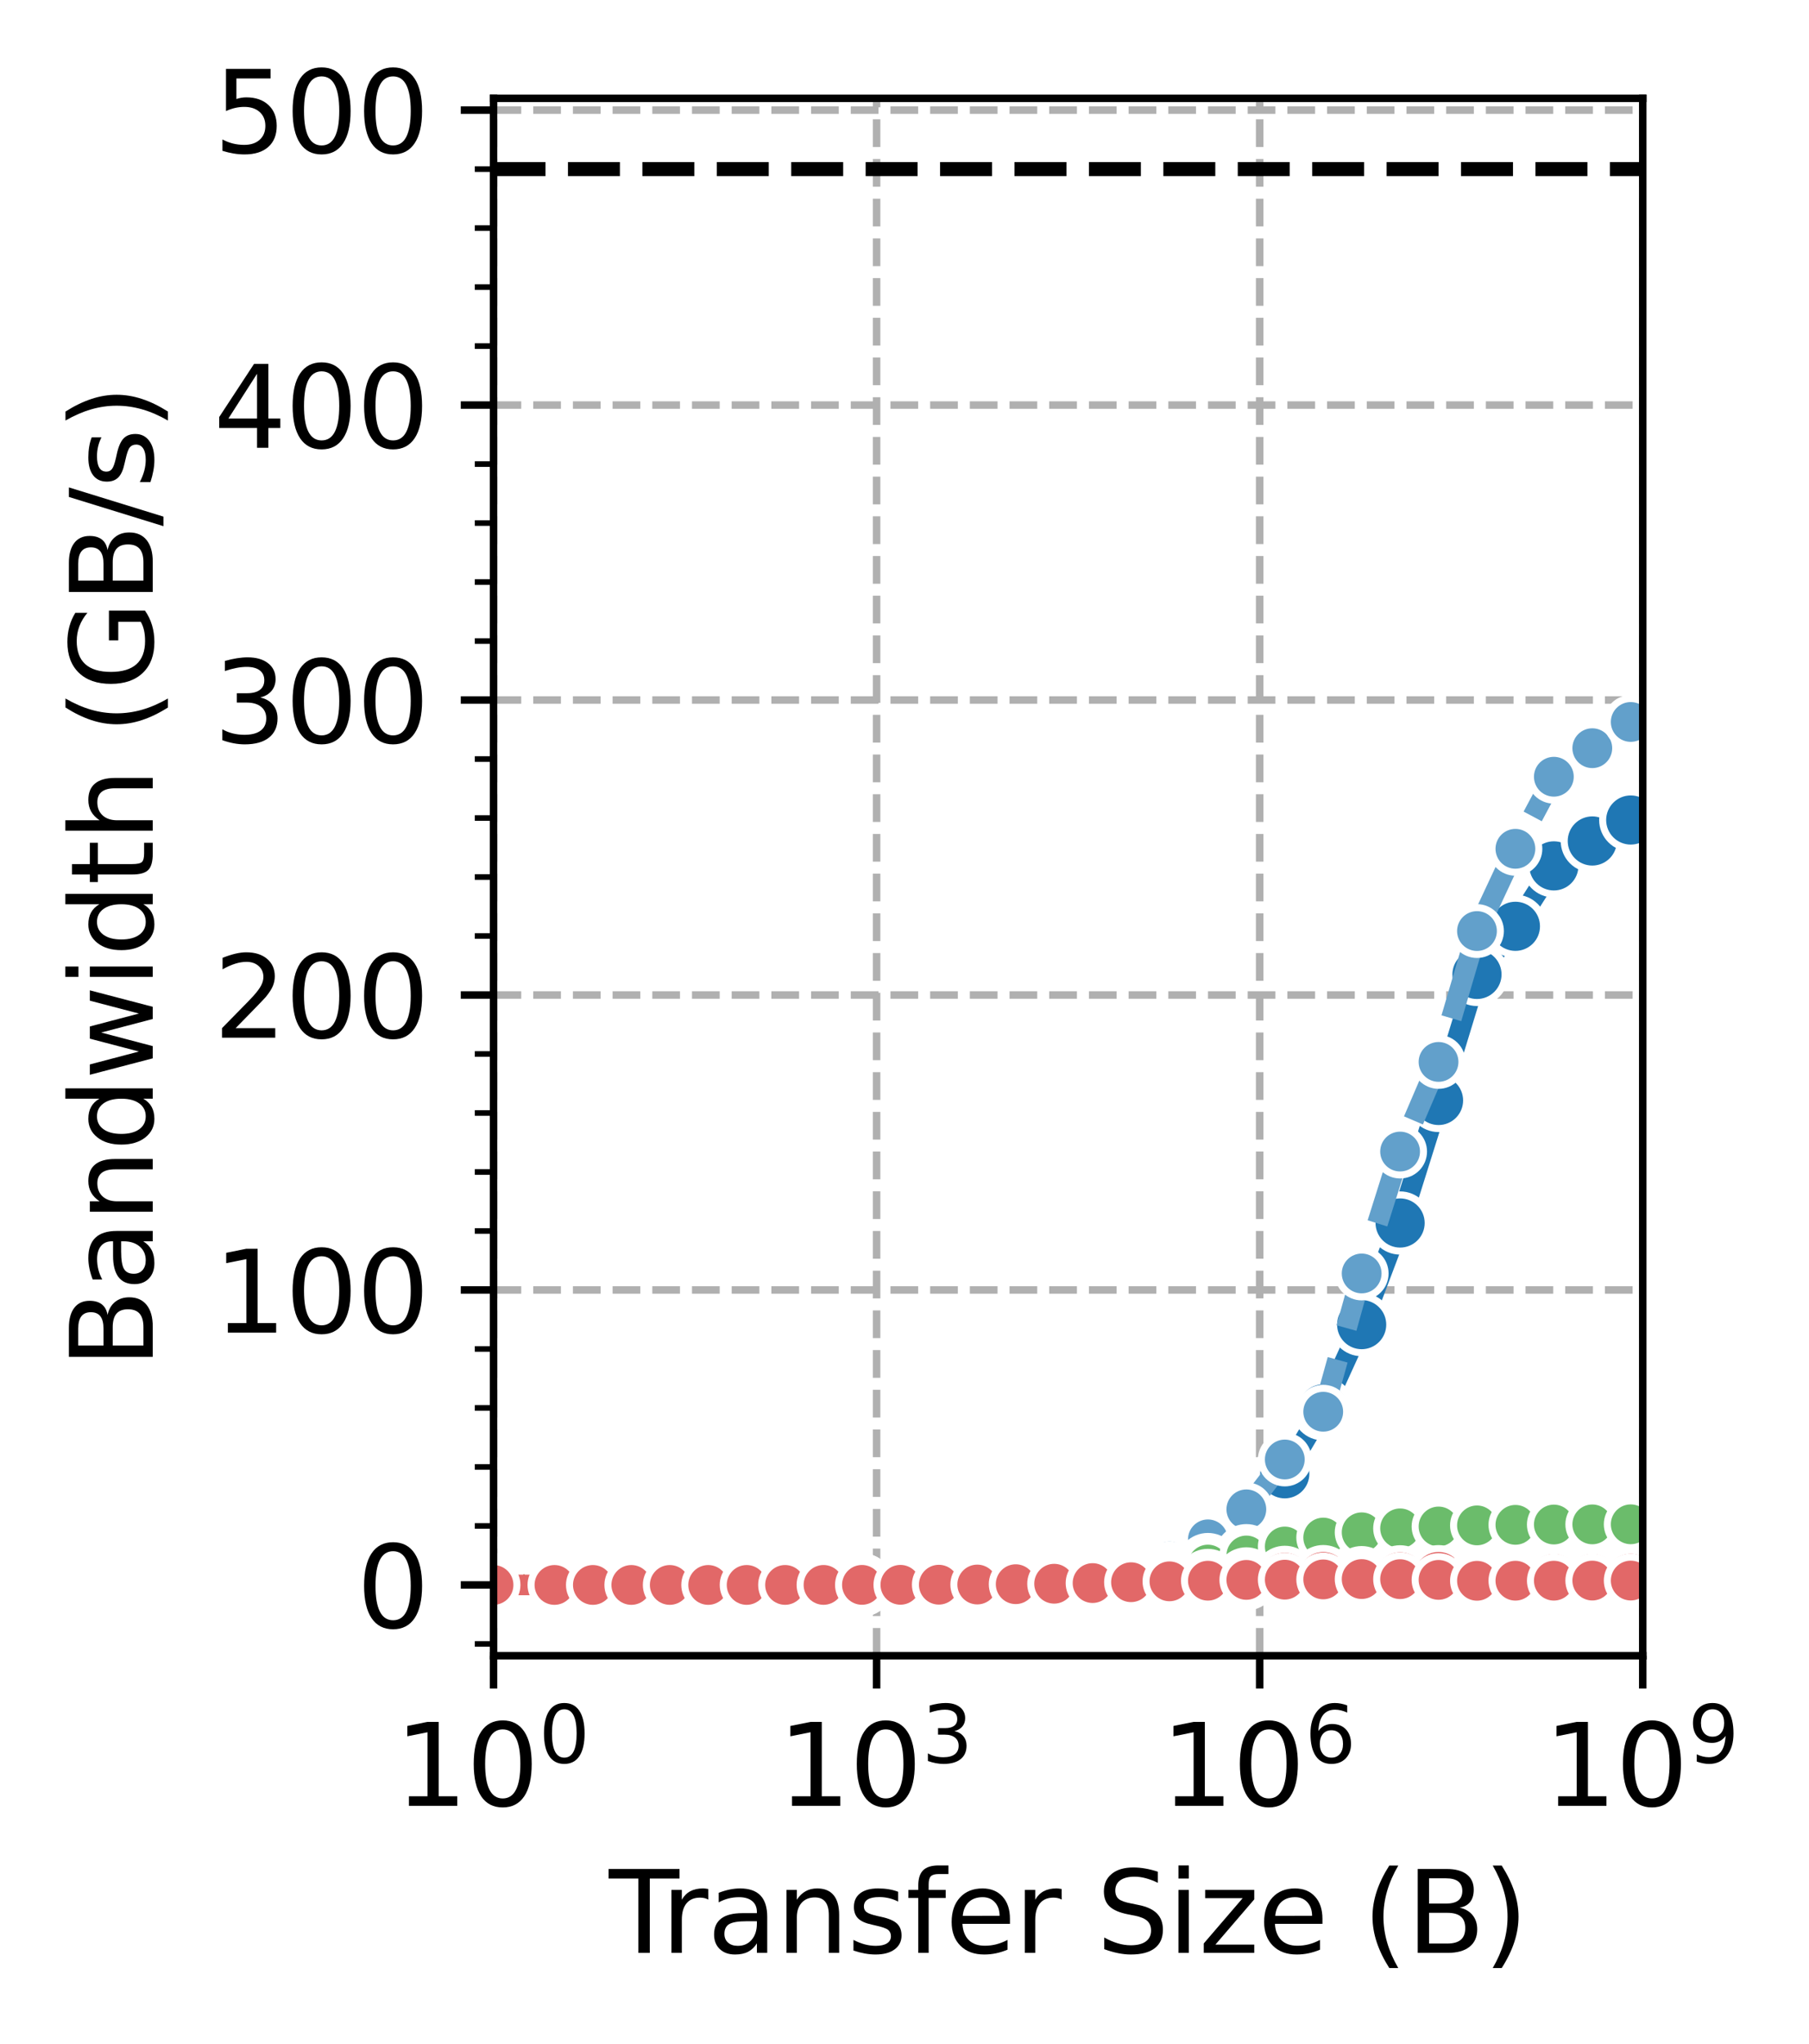 <?xml version="1.0" encoding="utf-8" standalone="no"?>
<!DOCTYPE svg PUBLIC "-//W3C//DTD SVG 1.1//EN"
  "http://www.w3.org/Graphics/SVG/1.1/DTD/svg11.dtd">
<svg xmlns:xlink="http://www.w3.org/1999/xlink" width="193.239pt" height="218.247pt" viewBox="0 0 193.239 218.247" xmlns="http://www.w3.org/2000/svg" version="1.1">
 <defs>
  <style type="text/css">*{stroke-linejoin: round; stroke-linecap: butt}</style>
 </defs>
 <g id="figure_1">
  <g id="patch_1">
   <path d="M -0 218.247 
L 193.239 218.247 
L 193.239 0 
L -0 0 
z
" style="fill: #ffffff"/>
  </g>
  <g id="axes_1">
   <g id="patch_2">
    <path d="M 52.719 176.819 
L 175.479 176.819 
L 175.479 10.499 
L 52.719 10.499 
z
" style="fill: #ffffff"/>
   </g>
   <g id="PolyCollection_1"/>
   <g id="PolyCollection_2"/>
   <g id="PolyCollection_3"/>
   <g id="PolyCollection_4"/>
   <g id="PolyCollection_5"/>
   <g id="PolyCollection_6"/>
   <g id="PolyCollection_7"/>
   <g id="PolyCollection_8"/>
   <g id="matplotlib.axis_1">
    <g id="xtick_1">
     <g id="line2d_1">
      <path d="M 52.719 176.819 
L 52.719 10.499 
" clip-path="url(#p68f6c212cc)" style="fill: none; stroke-dasharray: 2.96,1.28; stroke-dashoffset: 0; stroke: #b0b0b0; stroke-width: 0.8"/>
     </g>
     <g id="line2d_2">
      <defs>
       <path id="m8edc1142c2" d="M 0 0 
L 0 3.5 
" style="stroke: #000000; stroke-width: 0.8"/>
      </defs>
      <g>
       <use xlink:href="#m8edc1142c2" x="52.719" y="176.819" style="stroke: #000000; stroke-width: 0.8"/>
      </g>
     </g>
     <g id="text_1">
      <!-- $\mathdefault{10^{0}}$ -->
      <g transform="translate(42.159 192.937) scale(0.12 -0.12)">
       <defs>
        <path id="DejaVuSans-31" d="M 794 531 
L 1825 531 
L 1825 4091 
L 703 3866 
L 703 4441 
L 1819 4666 
L 2450 4666 
L 2450 531 
L 3481 531 
L 3481 0 
L 794 0 
L 794 531 
z
" transform="scale(0.016)"/>
        <path id="DejaVuSans-30" d="M 2034 4250 
Q 1547 4250 1301 3770 
Q 1056 3291 1056 2328 
Q 1056 1369 1301 889 
Q 1547 409 2034 409 
Q 2525 409 2770 889 
Q 3016 1369 3016 2328 
Q 3016 3291 2770 3770 
Q 2525 4250 2034 4250 
z
M 2034 4750 
Q 2819 4750 3233 4129 
Q 3647 3509 3647 2328 
Q 3647 1150 3233 529 
Q 2819 -91 2034 -91 
Q 1250 -91 836 529 
Q 422 1150 422 2328 
Q 422 3509 836 4129 
Q 1250 4750 2034 4750 
z
" transform="scale(0.016)"/>
       </defs>
       <use xlink:href="#DejaVuSans-31" transform="translate(0 0.766)"/>
       <use xlink:href="#DejaVuSans-30" transform="translate(63.623 0.766)"/>
       <use xlink:href="#DejaVuSans-30" transform="translate(128.203 39.047) scale(0.7)"/>
      </g>
     </g>
    </g>
    <g id="xtick_2">
     <g id="line2d_3">
      <path d="M 93.639 176.819 
L 93.639 10.499 
" clip-path="url(#p68f6c212cc)" style="fill: none; stroke-dasharray: 2.96,1.28; stroke-dashoffset: 0; stroke: #b0b0b0; stroke-width: 0.8"/>
     </g>
     <g id="line2d_4">
      <g>
       <use xlink:href="#m8edc1142c2" x="93.639" y="176.819" style="stroke: #000000; stroke-width: 0.8"/>
      </g>
     </g>
     <g id="text_2">
      <!-- $\mathdefault{10^{3}}$ -->
      <g transform="translate(83.079 192.937) scale(0.12 -0.12)">
       <defs>
        <path id="DejaVuSans-33" d="M 2597 2516 
Q 3050 2419 3304 2112 
Q 3559 1806 3559 1356 
Q 3559 666 3084 287 
Q 2609 -91 1734 -91 
Q 1441 -91 1130 -33 
Q 819 25 488 141 
L 488 750 
Q 750 597 1062 519 
Q 1375 441 1716 441 
Q 2309 441 2620 675 
Q 2931 909 2931 1356 
Q 2931 1769 2642 2001 
Q 2353 2234 1838 2234 
L 1294 2234 
L 1294 2753 
L 1863 2753 
Q 2328 2753 2575 2939 
Q 2822 3125 2822 3475 
Q 2822 3834 2567 4026 
Q 2313 4219 1838 4219 
Q 1578 4219 1281 4162 
Q 984 4106 628 3988 
L 628 4550 
Q 988 4650 1302 4700 
Q 1616 4750 1894 4750 
Q 2613 4750 3031 4423 
Q 3450 4097 3450 3541 
Q 3450 3153 3228 2886 
Q 3006 2619 2597 2516 
z
" transform="scale(0.016)"/>
       </defs>
       <use xlink:href="#DejaVuSans-31" transform="translate(0 0.766)"/>
       <use xlink:href="#DejaVuSans-30" transform="translate(63.623 0.766)"/>
       <use xlink:href="#DejaVuSans-33" transform="translate(128.203 39.047) scale(0.7)"/>
      </g>
     </g>
    </g>
    <g id="xtick_3">
     <g id="line2d_5">
      <path d="M 134.559 176.819 
L 134.559 10.499 
" clip-path="url(#p68f6c212cc)" style="fill: none; stroke-dasharray: 2.96,1.28; stroke-dashoffset: 0; stroke: #b0b0b0; stroke-width: 0.8"/>
     </g>
     <g id="line2d_6">
      <g>
       <use xlink:href="#m8edc1142c2" x="134.559" y="176.819" style="stroke: #000000; stroke-width: 0.8"/>
      </g>
     </g>
     <g id="text_3">
      <!-- $\mathdefault{10^{6}}$ -->
      <g transform="translate(123.999 192.937) scale(0.12 -0.12)">
       <defs>
        <path id="DejaVuSans-36" d="M 2113 2584 
Q 1688 2584 1439 2293 
Q 1191 2003 1191 1497 
Q 1191 994 1439 701 
Q 1688 409 2113 409 
Q 2538 409 2786 701 
Q 3034 994 3034 1497 
Q 3034 2003 2786 2293 
Q 2538 2584 2113 2584 
z
M 3366 4563 
L 3366 3988 
Q 3128 4100 2886 4159 
Q 2644 4219 2406 4219 
Q 1781 4219 1451 3797 
Q 1122 3375 1075 2522 
Q 1259 2794 1537 2939 
Q 1816 3084 2150 3084 
Q 2853 3084 3261 2657 
Q 3669 2231 3669 1497 
Q 3669 778 3244 343 
Q 2819 -91 2113 -91 
Q 1303 -91 875 529 
Q 447 1150 447 2328 
Q 447 3434 972 4092 
Q 1497 4750 2381 4750 
Q 2619 4750 2861 4703 
Q 3103 4656 3366 4563 
z
" transform="scale(0.016)"/>
       </defs>
       <use xlink:href="#DejaVuSans-31" transform="translate(0 0.766)"/>
       <use xlink:href="#DejaVuSans-30" transform="translate(63.623 0.766)"/>
       <use xlink:href="#DejaVuSans-36" transform="translate(128.203 39.047) scale(0.7)"/>
      </g>
     </g>
    </g>
    <g id="xtick_4">
     <g id="line2d_7">
      <path d="M 175.479 176.819 
L 175.479 10.499 
" clip-path="url(#p68f6c212cc)" style="fill: none; stroke-dasharray: 2.96,1.28; stroke-dashoffset: 0; stroke: #b0b0b0; stroke-width: 0.8"/>
     </g>
     <g id="line2d_8">
      <g>
       <use xlink:href="#m8edc1142c2" x="175.479" y="176.819" style="stroke: #000000; stroke-width: 0.8"/>
      </g>
     </g>
     <g id="text_4">
      <!-- $\mathdefault{10^{9}}$ -->
      <g transform="translate(164.919 192.937) scale(0.12 -0.12)">
       <defs>
        <path id="DejaVuSans-39" d="M 703 97 
L 703 672 
Q 941 559 1184 500 
Q 1428 441 1663 441 
Q 2288 441 2617 861 
Q 2947 1281 2994 2138 
Q 2813 1869 2534 1725 
Q 2256 1581 1919 1581 
Q 1219 1581 811 2004 
Q 403 2428 403 3163 
Q 403 3881 828 4315 
Q 1253 4750 1959 4750 
Q 2769 4750 3195 4129 
Q 3622 3509 3622 2328 
Q 3622 1225 3098 567 
Q 2575 -91 1691 -91 
Q 1453 -91 1209 -44 
Q 966 3 703 97 
z
M 1959 2075 
Q 2384 2075 2632 2365 
Q 2881 2656 2881 3163 
Q 2881 3666 2632 3958 
Q 2384 4250 1959 4250 
Q 1534 4250 1286 3958 
Q 1038 3666 1038 3163 
Q 1038 2656 1286 2365 
Q 1534 2075 1959 2075 
z
" transform="scale(0.016)"/>
       </defs>
       <use xlink:href="#DejaVuSans-31" transform="translate(0 0.766)"/>
       <use xlink:href="#DejaVuSans-30" transform="translate(63.623 0.766)"/>
       <use xlink:href="#DejaVuSans-39" transform="translate(128.203 39.047) scale(0.7)"/>
      </g>
     </g>
    </g>
    <g id="text_5">
     <!-- Transfer Size (B) -->
     <g transform="translate(65.048 208.551) scale(0.12 -0.12)">
      <defs>
       <path id="DejaVuSans-54" d="M -19 4666 
L 3928 4666 
L 3928 4134 
L 2272 4134 
L 2272 0 
L 1638 0 
L 1638 4134 
L -19 4134 
L -19 4666 
z
" transform="scale(0.016)"/>
       <path id="DejaVuSans-72" d="M 2631 2963 
Q 2534 3019 2420 3045 
Q 2306 3072 2169 3072 
Q 1681 3072 1420 2755 
Q 1159 2438 1159 1844 
L 1159 0 
L 581 0 
L 581 3500 
L 1159 3500 
L 1159 2956 
Q 1341 3275 1631 3429 
Q 1922 3584 2338 3584 
Q 2397 3584 2469 3576 
Q 2541 3569 2628 3553 
L 2631 2963 
z
" transform="scale(0.016)"/>
       <path id="DejaVuSans-61" d="M 2194 1759 
Q 1497 1759 1228 1600 
Q 959 1441 959 1056 
Q 959 750 1161 570 
Q 1363 391 1709 391 
Q 2188 391 2477 730 
Q 2766 1069 2766 1631 
L 2766 1759 
L 2194 1759 
z
M 3341 1997 
L 3341 0 
L 2766 0 
L 2766 531 
Q 2569 213 2275 61 
Q 1981 -91 1556 -91 
Q 1019 -91 701 211 
Q 384 513 384 1019 
Q 384 1609 779 1909 
Q 1175 2209 1959 2209 
L 2766 2209 
L 2766 2266 
Q 2766 2663 2505 2880 
Q 2244 3097 1772 3097 
Q 1472 3097 1187 3025 
Q 903 2953 641 2809 
L 641 3341 
Q 956 3463 1253 3523 
Q 1550 3584 1831 3584 
Q 2591 3584 2966 3190 
Q 3341 2797 3341 1997 
z
" transform="scale(0.016)"/>
       <path id="DejaVuSans-6e" d="M 3513 2113 
L 3513 0 
L 2938 0 
L 2938 2094 
Q 2938 2591 2744 2837 
Q 2550 3084 2163 3084 
Q 1697 3084 1428 2787 
Q 1159 2491 1159 1978 
L 1159 0 
L 581 0 
L 581 3500 
L 1159 3500 
L 1159 2956 
Q 1366 3272 1645 3428 
Q 1925 3584 2291 3584 
Q 2894 3584 3203 3211 
Q 3513 2838 3513 2113 
z
" transform="scale(0.016)"/>
       <path id="DejaVuSans-73" d="M 2834 3397 
L 2834 2853 
Q 2591 2978 2328 3040 
Q 2066 3103 1784 3103 
Q 1356 3103 1142 2972 
Q 928 2841 928 2578 
Q 928 2378 1081 2264 
Q 1234 2150 1697 2047 
L 1894 2003 
Q 2506 1872 2764 1633 
Q 3022 1394 3022 966 
Q 3022 478 2636 193 
Q 2250 -91 1575 -91 
Q 1294 -91 989 -36 
Q 684 19 347 128 
L 347 722 
Q 666 556 975 473 
Q 1284 391 1588 391 
Q 1994 391 2212 530 
Q 2431 669 2431 922 
Q 2431 1156 2273 1281 
Q 2116 1406 1581 1522 
L 1381 1569 
Q 847 1681 609 1914 
Q 372 2147 372 2553 
Q 372 3047 722 3315 
Q 1072 3584 1716 3584 
Q 2034 3584 2315 3537 
Q 2597 3491 2834 3397 
z
" transform="scale(0.016)"/>
       <path id="DejaVuSans-66" d="M 2375 4863 
L 2375 4384 
L 1825 4384 
Q 1516 4384 1395 4259 
Q 1275 4134 1275 3809 
L 1275 3500 
L 2222 3500 
L 2222 3053 
L 1275 3053 
L 1275 0 
L 697 0 
L 697 3053 
L 147 3053 
L 147 3500 
L 697 3500 
L 697 3744 
Q 697 4328 969 4595 
Q 1241 4863 1831 4863 
L 2375 4863 
z
" transform="scale(0.016)"/>
       <path id="DejaVuSans-65" d="M 3597 1894 
L 3597 1613 
L 953 1613 
Q 991 1019 1311 708 
Q 1631 397 2203 397 
Q 2534 397 2845 478 
Q 3156 559 3463 722 
L 3463 178 
Q 3153 47 2828 -22 
Q 2503 -91 2169 -91 
Q 1331 -91 842 396 
Q 353 884 353 1716 
Q 353 2575 817 3079 
Q 1281 3584 2069 3584 
Q 2775 3584 3186 3129 
Q 3597 2675 3597 1894 
z
M 3022 2063 
Q 3016 2534 2758 2815 
Q 2500 3097 2075 3097 
Q 1594 3097 1305 2825 
Q 1016 2553 972 2059 
L 3022 2063 
z
" transform="scale(0.016)"/>
       <path id="DejaVuSans-20" transform="scale(0.016)"/>
       <path id="DejaVuSans-53" d="M 3425 4513 
L 3425 3897 
Q 3066 4069 2747 4153 
Q 2428 4238 2131 4238 
Q 1616 4238 1336 4038 
Q 1056 3838 1056 3469 
Q 1056 3159 1242 3001 
Q 1428 2844 1947 2747 
L 2328 2669 
Q 3034 2534 3370 2195 
Q 3706 1856 3706 1288 
Q 3706 609 3251 259 
Q 2797 -91 1919 -91 
Q 1588 -91 1214 -16 
Q 841 59 441 206 
L 441 856 
Q 825 641 1194 531 
Q 1563 422 1919 422 
Q 2459 422 2753 634 
Q 3047 847 3047 1241 
Q 3047 1584 2836 1778 
Q 2625 1972 2144 2069 
L 1759 2144 
Q 1053 2284 737 2584 
Q 422 2884 422 3419 
Q 422 4038 858 4394 
Q 1294 4750 2059 4750 
Q 2388 4750 2728 4690 
Q 3069 4631 3425 4513 
z
" transform="scale(0.016)"/>
       <path id="DejaVuSans-69" d="M 603 3500 
L 1178 3500 
L 1178 0 
L 603 0 
L 603 3500 
z
M 603 4863 
L 1178 4863 
L 1178 4134 
L 603 4134 
L 603 4863 
z
" transform="scale(0.016)"/>
       <path id="DejaVuSans-7a" d="M 353 3500 
L 3084 3500 
L 3084 2975 
L 922 459 
L 3084 459 
L 3084 0 
L 275 0 
L 275 525 
L 2438 3041 
L 353 3041 
L 353 3500 
z
" transform="scale(0.016)"/>
       <path id="DejaVuSans-28" d="M 1984 4856 
Q 1566 4138 1362 3434 
Q 1159 2731 1159 2009 
Q 1159 1288 1364 580 
Q 1569 -128 1984 -844 
L 1484 -844 
Q 1016 -109 783 600 
Q 550 1309 550 2009 
Q 550 2706 781 3412 
Q 1013 4119 1484 4856 
L 1984 4856 
z
" transform="scale(0.016)"/>
       <path id="DejaVuSans-42" d="M 1259 2228 
L 1259 519 
L 2272 519 
Q 2781 519 3026 730 
Q 3272 941 3272 1375 
Q 3272 1813 3026 2020 
Q 2781 2228 2272 2228 
L 1259 2228 
z
M 1259 4147 
L 1259 2741 
L 2194 2741 
Q 2656 2741 2882 2914 
Q 3109 3088 3109 3444 
Q 3109 3797 2882 3972 
Q 2656 4147 2194 4147 
L 1259 4147 
z
M 628 4666 
L 2241 4666 
Q 2963 4666 3353 4366 
Q 3744 4066 3744 3513 
Q 3744 3084 3544 2831 
Q 3344 2578 2956 2516 
Q 3422 2416 3680 2098 
Q 3938 1781 3938 1306 
Q 3938 681 3513 340 
Q 3088 0 2303 0 
L 628 0 
L 628 4666 
z
" transform="scale(0.016)"/>
       <path id="DejaVuSans-29" d="M 513 4856 
L 1013 4856 
Q 1481 4119 1714 3412 
Q 1947 2706 1947 2009 
Q 1947 1309 1714 600 
Q 1481 -109 1013 -844 
L 513 -844 
Q 928 -128 1133 580 
Q 1338 1288 1338 2009 
Q 1338 2731 1133 3434 
Q 928 4138 513 4856 
z
" transform="scale(0.016)"/>
      </defs>
      <use xlink:href="#DejaVuSans-54"/>
      <use xlink:href="#DejaVuSans-72" x="46.334"/>
      <use xlink:href="#DejaVuSans-61" x="87.447"/>
      <use xlink:href="#DejaVuSans-6e" x="148.727"/>
      <use xlink:href="#DejaVuSans-73" x="212.105"/>
      <use xlink:href="#DejaVuSans-66" x="264.205"/>
      <use xlink:href="#DejaVuSans-65" x="299.41"/>
      <use xlink:href="#DejaVuSans-72" x="360.934"/>
      <use xlink:href="#DejaVuSans-20" x="402.047"/>
      <use xlink:href="#DejaVuSans-53" x="433.834"/>
      <use xlink:href="#DejaVuSans-69" x="497.311"/>
      <use xlink:href="#DejaVuSans-7a" x="525.094"/>
      <use xlink:href="#DejaVuSans-65" x="577.584"/>
      <use xlink:href="#DejaVuSans-20" x="639.107"/>
      <use xlink:href="#DejaVuSans-28" x="670.895"/>
      <use xlink:href="#DejaVuSans-42" x="709.908"/>
      <use xlink:href="#DejaVuSans-29" x="778.512"/>
     </g>
    </g>
   </g>
   <g id="matplotlib.axis_2">
    <g id="ytick_1">
     <g id="line2d_9">
      <path d="M 52.719 169.259 
L 175.479 169.259 
" clip-path="url(#p68f6c212cc)" style="fill: none; stroke-dasharray: 2.96,1.28; stroke-dashoffset: 0; stroke: #b0b0b0; stroke-width: 0.8"/>
     </g>
     <g id="line2d_10">
      <defs>
       <path id="m3cabcf1d93" d="M 0 0 
L -3.5 0 
" style="stroke: #000000; stroke-width: 0.8"/>
      </defs>
      <g>
       <use xlink:href="#m3cabcf1d93" x="52.719" y="169.259" style="stroke: #000000; stroke-width: 0.8"/>
      </g>
     </g>
     <g id="text_6">
      <!-- 0 -->
      <g transform="translate(38.084 173.818) scale(0.12 -0.12)">
       <use xlink:href="#DejaVuSans-30"/>
      </g>
     </g>
    </g>
    <g id="ytick_2">
     <g id="line2d_11">
      <path d="M 52.719 137.759 
L 175.479 137.759 
" clip-path="url(#p68f6c212cc)" style="fill: none; stroke-dasharray: 2.96,1.28; stroke-dashoffset: 0; stroke: #b0b0b0; stroke-width: 0.8"/>
     </g>
     <g id="line2d_12">
      <g>
       <use xlink:href="#m3cabcf1d93" x="52.719" y="137.759" style="stroke: #000000; stroke-width: 0.8"/>
      </g>
     </g>
     <g id="text_7">
      <!-- 100 -->
      <g transform="translate(22.814 142.318) scale(0.12 -0.12)">
       <use xlink:href="#DejaVuSans-31"/>
       <use xlink:href="#DejaVuSans-30" x="63.623"/>
       <use xlink:href="#DejaVuSans-30" x="127.246"/>
      </g>
     </g>
    </g>
    <g id="ytick_3">
     <g id="line2d_13">
      <path d="M 52.719 106.259 
L 175.479 106.259 
" clip-path="url(#p68f6c212cc)" style="fill: none; stroke-dasharray: 2.96,1.28; stroke-dashoffset: 0; stroke: #b0b0b0; stroke-width: 0.8"/>
     </g>
     <g id="line2d_14">
      <g>
       <use xlink:href="#m3cabcf1d93" x="52.719" y="106.259" style="stroke: #000000; stroke-width: 0.8"/>
      </g>
     </g>
     <g id="text_8">
      <!-- 200 -->
      <g transform="translate(22.814 110.818) scale(0.12 -0.12)">
       <defs>
        <path id="DejaVuSans-32" d="M 1228 531 
L 3431 531 
L 3431 0 
L 469 0 
L 469 531 
Q 828 903 1448 1529 
Q 2069 2156 2228 2338 
Q 2531 2678 2651 2914 
Q 2772 3150 2772 3378 
Q 2772 3750 2511 3984 
Q 2250 4219 1831 4219 
Q 1534 4219 1204 4116 
Q 875 4013 500 3803 
L 500 4441 
Q 881 4594 1212 4672 
Q 1544 4750 1819 4750 
Q 2544 4750 2975 4387 
Q 3406 4025 3406 3419 
Q 3406 3131 3298 2873 
Q 3191 2616 2906 2266 
Q 2828 2175 2409 1742 
Q 1991 1309 1228 531 
z
" transform="scale(0.016)"/>
       </defs>
       <use xlink:href="#DejaVuSans-32"/>
       <use xlink:href="#DejaVuSans-30" x="63.623"/>
       <use xlink:href="#DejaVuSans-30" x="127.246"/>
      </g>
     </g>
    </g>
    <g id="ytick_4">
     <g id="line2d_15">
      <path d="M 52.719 74.759 
L 175.479 74.759 
" clip-path="url(#p68f6c212cc)" style="fill: none; stroke-dasharray: 2.96,1.28; stroke-dashoffset: 0; stroke: #b0b0b0; stroke-width: 0.8"/>
     </g>
     <g id="line2d_16">
      <g>
       <use xlink:href="#m3cabcf1d93" x="52.719" y="74.759" style="stroke: #000000; stroke-width: 0.8"/>
      </g>
     </g>
     <g id="text_9">
      <!-- 300 -->
      <g transform="translate(22.814 79.318) scale(0.12 -0.12)">
       <use xlink:href="#DejaVuSans-33"/>
       <use xlink:href="#DejaVuSans-30" x="63.623"/>
       <use xlink:href="#DejaVuSans-30" x="127.246"/>
      </g>
     </g>
    </g>
    <g id="ytick_5">
     <g id="line2d_17">
      <path d="M 52.719 43.259 
L 175.479 43.259 
" clip-path="url(#p68f6c212cc)" style="fill: none; stroke-dasharray: 2.96,1.28; stroke-dashoffset: 0; stroke: #b0b0b0; stroke-width: 0.8"/>
     </g>
     <g id="line2d_18">
      <g>
       <use xlink:href="#m3cabcf1d93" x="52.719" y="43.259" style="stroke: #000000; stroke-width: 0.8"/>
      </g>
     </g>
     <g id="text_10">
      <!-- 400 -->
      <g transform="translate(22.814 47.818) scale(0.12 -0.12)">
       <defs>
        <path id="DejaVuSans-34" d="M 2419 4116 
L 825 1625 
L 2419 1625 
L 2419 4116 
z
M 2253 4666 
L 3047 4666 
L 3047 1625 
L 3713 1625 
L 3713 1100 
L 3047 1100 
L 3047 0 
L 2419 0 
L 2419 1100 
L 313 1100 
L 313 1709 
L 2253 4666 
z
" transform="scale(0.016)"/>
       </defs>
       <use xlink:href="#DejaVuSans-34"/>
       <use xlink:href="#DejaVuSans-30" x="63.623"/>
       <use xlink:href="#DejaVuSans-30" x="127.246"/>
      </g>
     </g>
    </g>
    <g id="ytick_6">
     <g id="line2d_19">
      <path d="M 52.719 11.759 
L 175.479 11.759 
" clip-path="url(#p68f6c212cc)" style="fill: none; stroke-dasharray: 2.96,1.28; stroke-dashoffset: 0; stroke: #b0b0b0; stroke-width: 0.8"/>
     </g>
     <g id="line2d_20">
      <g>
       <use xlink:href="#m3cabcf1d93" x="52.719" y="11.759" style="stroke: #000000; stroke-width: 0.8"/>
      </g>
     </g>
     <g id="text_11">
      <!-- 500 -->
      <g transform="translate(22.814 16.318) scale(0.12 -0.12)">
       <defs>
        <path id="DejaVuSans-35" d="M 691 4666 
L 3169 4666 
L 3169 4134 
L 1269 4134 
L 1269 2991 
Q 1406 3038 1543 3061 
Q 1681 3084 1819 3084 
Q 2600 3084 3056 2656 
Q 3513 2228 3513 1497 
Q 3513 744 3044 326 
Q 2575 -91 1722 -91 
Q 1428 -91 1123 -41 
Q 819 9 494 109 
L 494 744 
Q 775 591 1075 516 
Q 1375 441 1709 441 
Q 2250 441 2565 725 
Q 2881 1009 2881 1497 
Q 2881 1984 2565 2268 
Q 2250 2553 1709 2553 
Q 1456 2553 1204 2497 
Q 953 2441 691 2322 
L 691 4666 
z
" transform="scale(0.016)"/>
       </defs>
       <use xlink:href="#DejaVuSans-35"/>
       <use xlink:href="#DejaVuSans-30" x="63.623"/>
       <use xlink:href="#DejaVuSans-30" x="127.246"/>
      </g>
     </g>
    </g>
    <g id="ytick_7">
     <g id="line2d_21">
      <defs>
       <path id="m89ee9fa9da" d="M 0 0 
L -2 0 
" style="stroke: #000000; stroke-width: 0.6"/>
      </defs>
      <g>
       <use xlink:href="#m89ee9fa9da" x="52.719" y="175.559" style="stroke: #000000; stroke-width: 0.6"/>
      </g>
     </g>
    </g>
    <g id="ytick_8">
     <g id="line2d_22">
      <g>
       <use xlink:href="#m89ee9fa9da" x="52.719" y="162.959" style="stroke: #000000; stroke-width: 0.6"/>
      </g>
     </g>
    </g>
    <g id="ytick_9">
     <g id="line2d_23">
      <g>
       <use xlink:href="#m89ee9fa9da" x="52.719" y="156.659" style="stroke: #000000; stroke-width: 0.6"/>
      </g>
     </g>
    </g>
    <g id="ytick_10">
     <g id="line2d_24">
      <g>
       <use xlink:href="#m89ee9fa9da" x="52.719" y="150.359" style="stroke: #000000; stroke-width: 0.6"/>
      </g>
     </g>
    </g>
    <g id="ytick_11">
     <g id="line2d_25">
      <g>
       <use xlink:href="#m89ee9fa9da" x="52.719" y="144.059" style="stroke: #000000; stroke-width: 0.6"/>
      </g>
     </g>
    </g>
    <g id="ytick_12">
     <g id="line2d_26">
      <g>
       <use xlink:href="#m89ee9fa9da" x="52.719" y="131.459" style="stroke: #000000; stroke-width: 0.6"/>
      </g>
     </g>
    </g>
    <g id="ytick_13">
     <g id="line2d_27">
      <g>
       <use xlink:href="#m89ee9fa9da" x="52.719" y="125.159" style="stroke: #000000; stroke-width: 0.6"/>
      </g>
     </g>
    </g>
    <g id="ytick_14">
     <g id="line2d_28">
      <g>
       <use xlink:href="#m89ee9fa9da" x="52.719" y="118.859" style="stroke: #000000; stroke-width: 0.6"/>
      </g>
     </g>
    </g>
    <g id="ytick_15">
     <g id="line2d_29">
      <g>
       <use xlink:href="#m89ee9fa9da" x="52.719" y="112.559" style="stroke: #000000; stroke-width: 0.6"/>
      </g>
     </g>
    </g>
    <g id="ytick_16">
     <g id="line2d_30">
      <g>
       <use xlink:href="#m89ee9fa9da" x="52.719" y="99.959" style="stroke: #000000; stroke-width: 0.6"/>
      </g>
     </g>
    </g>
    <g id="ytick_17">
     <g id="line2d_31">
      <g>
       <use xlink:href="#m89ee9fa9da" x="52.719" y="93.659" style="stroke: #000000; stroke-width: 0.6"/>
      </g>
     </g>
    </g>
    <g id="ytick_18">
     <g id="line2d_32">
      <g>
       <use xlink:href="#m89ee9fa9da" x="52.719" y="87.359" style="stroke: #000000; stroke-width: 0.6"/>
      </g>
     </g>
    </g>
    <g id="ytick_19">
     <g id="line2d_33">
      <g>
       <use xlink:href="#m89ee9fa9da" x="52.719" y="81.059" style="stroke: #000000; stroke-width: 0.6"/>
      </g>
     </g>
    </g>
    <g id="ytick_20">
     <g id="line2d_34">
      <g>
       <use xlink:href="#m89ee9fa9da" x="52.719" y="68.459" style="stroke: #000000; stroke-width: 0.6"/>
      </g>
     </g>
    </g>
    <g id="ytick_21">
     <g id="line2d_35">
      <g>
       <use xlink:href="#m89ee9fa9da" x="52.719" y="62.159" style="stroke: #000000; stroke-width: 0.6"/>
      </g>
     </g>
    </g>
    <g id="ytick_22">
     <g id="line2d_36">
      <g>
       <use xlink:href="#m89ee9fa9da" x="52.719" y="55.859" style="stroke: #000000; stroke-width: 0.6"/>
      </g>
     </g>
    </g>
    <g id="ytick_23">
     <g id="line2d_37">
      <g>
       <use xlink:href="#m89ee9fa9da" x="52.719" y="49.559" style="stroke: #000000; stroke-width: 0.6"/>
      </g>
     </g>
    </g>
    <g id="ytick_24">
     <g id="line2d_38">
      <g>
       <use xlink:href="#m89ee9fa9da" x="52.719" y="36.959" style="stroke: #000000; stroke-width: 0.6"/>
      </g>
     </g>
    </g>
    <g id="ytick_25">
     <g id="line2d_39">
      <g>
       <use xlink:href="#m89ee9fa9da" x="52.719" y="30.659" style="stroke: #000000; stroke-width: 0.6"/>
      </g>
     </g>
    </g>
    <g id="ytick_26">
     <g id="line2d_40">
      <g>
       <use xlink:href="#m89ee9fa9da" x="52.719" y="24.359" style="stroke: #000000; stroke-width: 0.6"/>
      </g>
     </g>
    </g>
    <g id="ytick_27">
     <g id="line2d_41">
      <g>
       <use xlink:href="#m89ee9fa9da" x="52.719" y="18.059" style="stroke: #000000; stroke-width: 0.6"/>
      </g>
     </g>
    </g>
    <g id="text_12">
     <!-- Bandwidth (GB/s) -->
     <g transform="translate(16.318 146.103) rotate(-90) scale(0.12 -0.12)">
      <defs>
       <path id="DejaVuSans-64" d="M 2906 2969 
L 2906 4863 
L 3481 4863 
L 3481 0 
L 2906 0 
L 2906 525 
Q 2725 213 2448 61 
Q 2172 -91 1784 -91 
Q 1150 -91 751 415 
Q 353 922 353 1747 
Q 353 2572 751 3078 
Q 1150 3584 1784 3584 
Q 2172 3584 2448 3432 
Q 2725 3281 2906 2969 
z
M 947 1747 
Q 947 1113 1208 752 
Q 1469 391 1925 391 
Q 2381 391 2643 752 
Q 2906 1113 2906 1747 
Q 2906 2381 2643 2742 
Q 2381 3103 1925 3103 
Q 1469 3103 1208 2742 
Q 947 2381 947 1747 
z
" transform="scale(0.016)"/>
       <path id="DejaVuSans-77" d="M 269 3500 
L 844 3500 
L 1563 769 
L 2278 3500 
L 2956 3500 
L 3675 769 
L 4391 3500 
L 4966 3500 
L 4050 0 
L 3372 0 
L 2619 2869 
L 1863 0 
L 1184 0 
L 269 3500 
z
" transform="scale(0.016)"/>
       <path id="DejaVuSans-74" d="M 1172 4494 
L 1172 3500 
L 2356 3500 
L 2356 3053 
L 1172 3053 
L 1172 1153 
Q 1172 725 1289 603 
Q 1406 481 1766 481 
L 2356 481 
L 2356 0 
L 1766 0 
Q 1100 0 847 248 
Q 594 497 594 1153 
L 594 3053 
L 172 3053 
L 172 3500 
L 594 3500 
L 594 4494 
L 1172 4494 
z
" transform="scale(0.016)"/>
       <path id="DejaVuSans-68" d="M 3513 2113 
L 3513 0 
L 2938 0 
L 2938 2094 
Q 2938 2591 2744 2837 
Q 2550 3084 2163 3084 
Q 1697 3084 1428 2787 
Q 1159 2491 1159 1978 
L 1159 0 
L 581 0 
L 581 4863 
L 1159 4863 
L 1159 2956 
Q 1366 3272 1645 3428 
Q 1925 3584 2291 3584 
Q 2894 3584 3203 3211 
Q 3513 2838 3513 2113 
z
" transform="scale(0.016)"/>
       <path id="DejaVuSans-47" d="M 3809 666 
L 3809 1919 
L 2778 1919 
L 2778 2438 
L 4434 2438 
L 4434 434 
Q 4069 175 3628 42 
Q 3188 -91 2688 -91 
Q 1594 -91 976 548 
Q 359 1188 359 2328 
Q 359 3472 976 4111 
Q 1594 4750 2688 4750 
Q 3144 4750 3555 4637 
Q 3966 4525 4313 4306 
L 4313 3634 
Q 3963 3931 3569 4081 
Q 3175 4231 2741 4231 
Q 1884 4231 1454 3753 
Q 1025 3275 1025 2328 
Q 1025 1384 1454 906 
Q 1884 428 2741 428 
Q 3075 428 3337 486 
Q 3600 544 3809 666 
z
" transform="scale(0.016)"/>
       <path id="DejaVuSans-2f" d="M 1625 4666 
L 2156 4666 
L 531 -594 
L 0 -594 
L 1625 4666 
z
" transform="scale(0.016)"/>
      </defs>
      <use xlink:href="#DejaVuSans-42"/>
      <use xlink:href="#DejaVuSans-61" x="68.604"/>
      <use xlink:href="#DejaVuSans-6e" x="129.883"/>
      <use xlink:href="#DejaVuSans-64" x="193.262"/>
      <use xlink:href="#DejaVuSans-77" x="256.738"/>
      <use xlink:href="#DejaVuSans-69" x="338.525"/>
      <use xlink:href="#DejaVuSans-64" x="366.309"/>
      <use xlink:href="#DejaVuSans-74" x="429.785"/>
      <use xlink:href="#DejaVuSans-68" x="468.994"/>
      <use xlink:href="#DejaVuSans-20" x="532.373"/>
      <use xlink:href="#DejaVuSans-28" x="564.16"/>
      <use xlink:href="#DejaVuSans-47" x="603.174"/>
      <use xlink:href="#DejaVuSans-42" x="680.664"/>
      <use xlink:href="#DejaVuSans-2f" x="749.268"/>
      <use xlink:href="#DejaVuSans-73" x="782.959"/>
      <use xlink:href="#DejaVuSans-29" x="835.059"/>
     </g>
    </g>
   </g>
   <g id="line2d_42">
    <path d="M 52.719 169.259 
L 59.227 169.259 
L 63.333 169.259 
L 67.439 169.259 
L 71.545 169.259 
L 75.651 169.258 
L 79.757 169.257 
L 83.863 169.256 
L 87.969 169.252 
L 92.075 169.245 
L 96.181 169.232 
L 100.287 169.207 
L 104.393 169.161 
L 108.499 169.076 
L 112.605 168.951 
L 116.711 168.651 
L 120.817 168.077 
L 124.923 166.943 
L 129.03 164.855 
L 133.136 161.658 
L 137.242 157.388 
L 141.348 150.455 
L 145.454 141.459 
L 149.56 130.607 
L 153.666 117.52 
L 157.772 104.061 
L 161.878 98.922 
L 165.984 92.47 
L 170.09 89.81 
L 174.196 87.57 
" clip-path="url(#p68f6c212cc)" style="fill: none; stroke: #1f77b4; stroke-width: 2.2; stroke-linecap: square"/>
    <defs>
     <path id="m8d9e449d30" d="M 0 3 
C 0.796 3 1.559 2.684 2.121 2.121 
C 2.684 1.559 3 0.796 3 0 
C 3 -0.796 2.684 -1.559 2.121 -2.121 
C 1.559 -2.684 0.796 -3 0 -3 
C -0.796 -3 -1.559 -2.684 -2.121 -2.121 
C -2.684 -1.559 -3 -0.796 -3 0 
C -3 0.796 -2.684 1.559 -2.121 2.121 
C -1.559 2.684 -0.796 3 0 3 
z
" style="stroke: #ffffff; stroke-width: 0.75"/>
    </defs>
    <g clip-path="url(#p68f6c212cc)">
     <use xlink:href="#m8d9e449d30" x="52.719" y="169.259" style="fill: #1f77b4; stroke: #ffffff; stroke-width: 0.75"/>
     <use xlink:href="#m8d9e449d30" x="59.227" y="169.259" style="fill: #1f77b4; stroke: #ffffff; stroke-width: 0.75"/>
     <use xlink:href="#m8d9e449d30" x="63.333" y="169.259" style="fill: #1f77b4; stroke: #ffffff; stroke-width: 0.75"/>
     <use xlink:href="#m8d9e449d30" x="67.439" y="169.259" style="fill: #1f77b4; stroke: #ffffff; stroke-width: 0.75"/>
     <use xlink:href="#m8d9e449d30" x="71.545" y="169.259" style="fill: #1f77b4; stroke: #ffffff; stroke-width: 0.75"/>
     <use xlink:href="#m8d9e449d30" x="75.651" y="169.258" style="fill: #1f77b4; stroke: #ffffff; stroke-width: 0.75"/>
     <use xlink:href="#m8d9e449d30" x="79.757" y="169.257" style="fill: #1f77b4; stroke: #ffffff; stroke-width: 0.75"/>
     <use xlink:href="#m8d9e449d30" x="83.863" y="169.256" style="fill: #1f77b4; stroke: #ffffff; stroke-width: 0.75"/>
     <use xlink:href="#m8d9e449d30" x="87.969" y="169.252" style="fill: #1f77b4; stroke: #ffffff; stroke-width: 0.75"/>
     <use xlink:href="#m8d9e449d30" x="92.075" y="169.245" style="fill: #1f77b4; stroke: #ffffff; stroke-width: 0.75"/>
     <use xlink:href="#m8d9e449d30" x="96.181" y="169.232" style="fill: #1f77b4; stroke: #ffffff; stroke-width: 0.75"/>
     <use xlink:href="#m8d9e449d30" x="100.287" y="169.207" style="fill: #1f77b4; stroke: #ffffff; stroke-width: 0.75"/>
     <use xlink:href="#m8d9e449d30" x="104.393" y="169.161" style="fill: #1f77b4; stroke: #ffffff; stroke-width: 0.75"/>
     <use xlink:href="#m8d9e449d30" x="108.499" y="169.076" style="fill: #1f77b4; stroke: #ffffff; stroke-width: 0.75"/>
     <use xlink:href="#m8d9e449d30" x="112.605" y="168.951" style="fill: #1f77b4; stroke: #ffffff; stroke-width: 0.75"/>
     <use xlink:href="#m8d9e449d30" x="116.711" y="168.651" style="fill: #1f77b4; stroke: #ffffff; stroke-width: 0.75"/>
     <use xlink:href="#m8d9e449d30" x="120.817" y="168.077" style="fill: #1f77b4; stroke: #ffffff; stroke-width: 0.75"/>
     <use xlink:href="#m8d9e449d30" x="124.923" y="166.943" style="fill: #1f77b4; stroke: #ffffff; stroke-width: 0.75"/>
     <use xlink:href="#m8d9e449d30" x="129.03" y="164.855" style="fill: #1f77b4; stroke: #ffffff; stroke-width: 0.75"/>
     <use xlink:href="#m8d9e449d30" x="133.136" y="161.658" style="fill: #1f77b4; stroke: #ffffff; stroke-width: 0.75"/>
     <use xlink:href="#m8d9e449d30" x="137.242" y="157.388" style="fill: #1f77b4; stroke: #ffffff; stroke-width: 0.75"/>
     <use xlink:href="#m8d9e449d30" x="141.348" y="150.455" style="fill: #1f77b4; stroke: #ffffff; stroke-width: 0.75"/>
     <use xlink:href="#m8d9e449d30" x="145.454" y="141.459" style="fill: #1f77b4; stroke: #ffffff; stroke-width: 0.75"/>
     <use xlink:href="#m8d9e449d30" x="149.56" y="130.607" style="fill: #1f77b4; stroke: #ffffff; stroke-width: 0.75"/>
     <use xlink:href="#m8d9e449d30" x="153.666" y="117.52" style="fill: #1f77b4; stroke: #ffffff; stroke-width: 0.75"/>
     <use xlink:href="#m8d9e449d30" x="157.772" y="104.061" style="fill: #1f77b4; stroke: #ffffff; stroke-width: 0.75"/>
     <use xlink:href="#m8d9e449d30" x="161.878" y="98.922" style="fill: #1f77b4; stroke: #ffffff; stroke-width: 0.75"/>
     <use xlink:href="#m8d9e449d30" x="165.984" y="92.47" style="fill: #1f77b4; stroke: #ffffff; stroke-width: 0.75"/>
     <use xlink:href="#m8d9e449d30" x="170.09" y="89.81" style="fill: #1f77b4; stroke: #ffffff; stroke-width: 0.75"/>
     <use xlink:href="#m8d9e449d30" x="174.196" y="87.57" style="fill: #1f77b4; stroke: #ffffff; stroke-width: 0.75"/>
    </g>
   </g>
   <g id="line2d_43">
    <path d="M 52.719 169.259 
L 59.227 169.259 
L 63.333 169.259 
L 67.439 169.259 
L 71.545 169.259 
L 75.651 169.258 
L 79.757 169.257 
L 83.863 169.256 
L 87.969 169.253 
L 92.075 169.246 
L 96.181 169.233 
L 100.287 169.207 
L 104.393 169.157 
L 108.499 169.067 
L 112.605 168.933 
L 116.711 168.614 
L 120.817 167.975 
L 124.923 166.749 
L 129.03 164.391 
L 133.136 161.185 
L 137.242 155.861 
L 141.348 150.763 
L 145.454 135.995 
L 149.56 122.977 
L 153.666 113.404 
L 157.772 99.429 
L 161.878 90.646 
L 165.984 82.949 
L 170.09 79.901 
L 174.196 77.1 
" clip-path="url(#p68f6c212cc)" style="fill: none; stroke-dasharray: 8.14,3.52; stroke-dashoffset: 0; stroke: #62a0cb; stroke-width: 2.2"/>
    <defs>
     <path id="m395344aa0f" d="M 0 2.5 
C 0.663 2.5 1.299 2.237 1.768 1.768 
C 2.237 1.299 2.5 0.663 2.5 0 
C 2.5 -0.663 2.237 -1.299 1.768 -1.768 
C 1.299 -2.237 0.663 -2.5 0 -2.5 
C -0.663 -2.5 -1.299 -2.237 -1.768 -1.768 
C -2.237 -1.299 -2.5 -0.663 -2.5 0 
C -2.5 0.663 -2.237 1.299 -1.768 1.768 
C -1.299 2.237 -0.663 2.5 0 2.5 
z
" style="stroke: #ffffff; stroke-width: 0.75"/>
    </defs>
    <g clip-path="url(#p68f6c212cc)">
     <use xlink:href="#m395344aa0f" x="52.719" y="169.259" style="fill: #62a0cb; stroke: #ffffff; stroke-width: 0.75"/>
     <use xlink:href="#m395344aa0f" x="59.227" y="169.259" style="fill: #62a0cb; stroke: #ffffff; stroke-width: 0.75"/>
     <use xlink:href="#m395344aa0f" x="63.333" y="169.259" style="fill: #62a0cb; stroke: #ffffff; stroke-width: 0.75"/>
     <use xlink:href="#m395344aa0f" x="67.439" y="169.259" style="fill: #62a0cb; stroke: #ffffff; stroke-width: 0.75"/>
     <use xlink:href="#m395344aa0f" x="71.545" y="169.259" style="fill: #62a0cb; stroke: #ffffff; stroke-width: 0.75"/>
     <use xlink:href="#m395344aa0f" x="75.651" y="169.258" style="fill: #62a0cb; stroke: #ffffff; stroke-width: 0.75"/>
     <use xlink:href="#m395344aa0f" x="79.757" y="169.257" style="fill: #62a0cb; stroke: #ffffff; stroke-width: 0.75"/>
     <use xlink:href="#m395344aa0f" x="83.863" y="169.256" style="fill: #62a0cb; stroke: #ffffff; stroke-width: 0.75"/>
     <use xlink:href="#m395344aa0f" x="87.969" y="169.253" style="fill: #62a0cb; stroke: #ffffff; stroke-width: 0.75"/>
     <use xlink:href="#m395344aa0f" x="92.075" y="169.246" style="fill: #62a0cb; stroke: #ffffff; stroke-width: 0.75"/>
     <use xlink:href="#m395344aa0f" x="96.181" y="169.233" style="fill: #62a0cb; stroke: #ffffff; stroke-width: 0.75"/>
     <use xlink:href="#m395344aa0f" x="100.287" y="169.207" style="fill: #62a0cb; stroke: #ffffff; stroke-width: 0.75"/>
     <use xlink:href="#m395344aa0f" x="104.393" y="169.157" style="fill: #62a0cb; stroke: #ffffff; stroke-width: 0.75"/>
     <use xlink:href="#m395344aa0f" x="108.499" y="169.067" style="fill: #62a0cb; stroke: #ffffff; stroke-width: 0.75"/>
     <use xlink:href="#m395344aa0f" x="112.605" y="168.933" style="fill: #62a0cb; stroke: #ffffff; stroke-width: 0.75"/>
     <use xlink:href="#m395344aa0f" x="116.711" y="168.614" style="fill: #62a0cb; stroke: #ffffff; stroke-width: 0.75"/>
     <use xlink:href="#m395344aa0f" x="120.817" y="167.975" style="fill: #62a0cb; stroke: #ffffff; stroke-width: 0.75"/>
     <use xlink:href="#m395344aa0f" x="124.923" y="166.749" style="fill: #62a0cb; stroke: #ffffff; stroke-width: 0.75"/>
     <use xlink:href="#m395344aa0f" x="129.03" y="164.391" style="fill: #62a0cb; stroke: #ffffff; stroke-width: 0.75"/>
     <use xlink:href="#m395344aa0f" x="133.136" y="161.185" style="fill: #62a0cb; stroke: #ffffff; stroke-width: 0.75"/>
     <use xlink:href="#m395344aa0f" x="137.242" y="155.861" style="fill: #62a0cb; stroke: #ffffff; stroke-width: 0.75"/>
     <use xlink:href="#m395344aa0f" x="141.348" y="150.763" style="fill: #62a0cb; stroke: #ffffff; stroke-width: 0.75"/>
     <use xlink:href="#m395344aa0f" x="145.454" y="135.995" style="fill: #62a0cb; stroke: #ffffff; stroke-width: 0.75"/>
     <use xlink:href="#m395344aa0f" x="149.56" y="122.977" style="fill: #62a0cb; stroke: #ffffff; stroke-width: 0.75"/>
     <use xlink:href="#m395344aa0f" x="153.666" y="113.404" style="fill: #62a0cb; stroke: #ffffff; stroke-width: 0.75"/>
     <use xlink:href="#m395344aa0f" x="157.772" y="99.429" style="fill: #62a0cb; stroke: #ffffff; stroke-width: 0.75"/>
     <use xlink:href="#m395344aa0f" x="161.878" y="90.646" style="fill: #62a0cb; stroke: #ffffff; stroke-width: 0.75"/>
     <use xlink:href="#m395344aa0f" x="165.984" y="82.949" style="fill: #62a0cb; stroke: #ffffff; stroke-width: 0.75"/>
     <use xlink:href="#m395344aa0f" x="170.09" y="79.901" style="fill: #62a0cb; stroke: #ffffff; stroke-width: 0.75"/>
     <use xlink:href="#m395344aa0f" x="174.196" y="77.1" style="fill: #62a0cb; stroke: #ffffff; stroke-width: 0.75"/>
    </g>
   </g>
   <g id="line2d_44">
    <path d="M 52.719 169.259 
L 59.227 169.259 
L 63.333 169.259 
L 67.439 169.259 
L 71.545 169.259 
L 75.651 169.258 
L 79.757 169.258 
L 83.863 169.257 
L 87.969 169.254 
L 92.075 169.248 
L 96.181 169.239 
L 100.287 169.222 
L 104.393 169.193 
L 108.499 169.135 
L 112.605 169.054 
L 116.711 168.927 
L 120.817 168.813 
L 124.923 168.705 
L 129.03 168.618 
L 133.136 168.387 
L 137.242 168.234 
L 141.348 168.017 
L 145.454 167.966 
L 149.56 167.952 
L 153.666 167.933 
L 157.772 168.188 
L 161.878 168.175 
L 165.984 168.129 
L 170.09 168.192 
L 174.196 168.107 
" clip-path="url(#p68f6c212cc)" style="fill: none; stroke: #ff7f0e; stroke-width: 2.2; stroke-linecap: square"/>
    <defs>
     <path id="mc00558a540" d="M 0 3 
C 0.796 3 1.559 2.684 2.121 2.121 
C 2.684 1.559 3 0.796 3 0 
C 3 -0.796 2.684 -1.559 2.121 -2.121 
C 1.559 -2.684 0.796 -3 0 -3 
C -0.796 -3 -1.559 -2.684 -2.121 -2.121 
C -2.684 -1.559 -3 -0.796 -3 0 
C -3 0.796 -2.684 1.559 -2.121 2.121 
C -1.559 2.684 -0.796 3 0 3 
z
" style="stroke: #ffffff; stroke-width: 0.75"/>
    </defs>
    <g clip-path="url(#p68f6c212cc)">
     <use xlink:href="#mc00558a540" x="52.719" y="169.259" style="fill: #ff7f0e; stroke: #ffffff; stroke-width: 0.75"/>
     <use xlink:href="#mc00558a540" x="59.227" y="169.259" style="fill: #ff7f0e; stroke: #ffffff; stroke-width: 0.75"/>
     <use xlink:href="#mc00558a540" x="63.333" y="169.259" style="fill: #ff7f0e; stroke: #ffffff; stroke-width: 0.75"/>
     <use xlink:href="#mc00558a540" x="67.439" y="169.259" style="fill: #ff7f0e; stroke: #ffffff; stroke-width: 0.75"/>
     <use xlink:href="#mc00558a540" x="71.545" y="169.259" style="fill: #ff7f0e; stroke: #ffffff; stroke-width: 0.75"/>
     <use xlink:href="#mc00558a540" x="75.651" y="169.258" style="fill: #ff7f0e; stroke: #ffffff; stroke-width: 0.75"/>
     <use xlink:href="#mc00558a540" x="79.757" y="169.258" style="fill: #ff7f0e; stroke: #ffffff; stroke-width: 0.75"/>
     <use xlink:href="#mc00558a540" x="83.863" y="169.257" style="fill: #ff7f0e; stroke: #ffffff; stroke-width: 0.75"/>
     <use xlink:href="#mc00558a540" x="87.969" y="169.254" style="fill: #ff7f0e; stroke: #ffffff; stroke-width: 0.75"/>
     <use xlink:href="#mc00558a540" x="92.075" y="169.248" style="fill: #ff7f0e; stroke: #ffffff; stroke-width: 0.75"/>
     <use xlink:href="#mc00558a540" x="96.181" y="169.239" style="fill: #ff7f0e; stroke: #ffffff; stroke-width: 0.75"/>
     <use xlink:href="#mc00558a540" x="100.287" y="169.222" style="fill: #ff7f0e; stroke: #ffffff; stroke-width: 0.75"/>
     <use xlink:href="#mc00558a540" x="104.393" y="169.193" style="fill: #ff7f0e; stroke: #ffffff; stroke-width: 0.75"/>
     <use xlink:href="#mc00558a540" x="108.499" y="169.135" style="fill: #ff7f0e; stroke: #ffffff; stroke-width: 0.75"/>
     <use xlink:href="#mc00558a540" x="112.605" y="169.054" style="fill: #ff7f0e; stroke: #ffffff; stroke-width: 0.75"/>
     <use xlink:href="#mc00558a540" x="116.711" y="168.927" style="fill: #ff7f0e; stroke: #ffffff; stroke-width: 0.75"/>
     <use xlink:href="#mc00558a540" x="120.817" y="168.813" style="fill: #ff7f0e; stroke: #ffffff; stroke-width: 0.75"/>
     <use xlink:href="#mc00558a540" x="124.923" y="168.705" style="fill: #ff7f0e; stroke: #ffffff; stroke-width: 0.75"/>
     <use xlink:href="#mc00558a540" x="129.03" y="168.618" style="fill: #ff7f0e; stroke: #ffffff; stroke-width: 0.75"/>
     <use xlink:href="#mc00558a540" x="133.136" y="168.387" style="fill: #ff7f0e; stroke: #ffffff; stroke-width: 0.75"/>
     <use xlink:href="#mc00558a540" x="137.242" y="168.234" style="fill: #ff7f0e; stroke: #ffffff; stroke-width: 0.75"/>
     <use xlink:href="#mc00558a540" x="141.348" y="168.017" style="fill: #ff7f0e; stroke: #ffffff; stroke-width: 0.75"/>
     <use xlink:href="#mc00558a540" x="145.454" y="167.966" style="fill: #ff7f0e; stroke: #ffffff; stroke-width: 0.75"/>
     <use xlink:href="#mc00558a540" x="149.56" y="167.952" style="fill: #ff7f0e; stroke: #ffffff; stroke-width: 0.75"/>
     <use xlink:href="#mc00558a540" x="153.666" y="167.933" style="fill: #ff7f0e; stroke: #ffffff; stroke-width: 0.75"/>
     <use xlink:href="#mc00558a540" x="157.772" y="168.188" style="fill: #ff7f0e; stroke: #ffffff; stroke-width: 0.75"/>
     <use xlink:href="#mc00558a540" x="161.878" y="168.175" style="fill: #ff7f0e; stroke: #ffffff; stroke-width: 0.75"/>
     <use xlink:href="#mc00558a540" x="165.984" y="168.129" style="fill: #ff7f0e; stroke: #ffffff; stroke-width: 0.75"/>
     <use xlink:href="#mc00558a540" x="170.09" y="168.192" style="fill: #ff7f0e; stroke: #ffffff; stroke-width: 0.75"/>
     <use xlink:href="#mc00558a540" x="174.196" y="168.107" style="fill: #ff7f0e; stroke: #ffffff; stroke-width: 0.75"/>
    </g>
   </g>
   <g id="line2d_45">
    <path d="M 52.719 169.259 
L 59.227 169.259 
L 63.333 169.259 
L 67.439 169.259 
L 71.545 169.259 
L 75.651 169.258 
L 79.757 169.258 
L 83.863 169.257 
L 87.969 169.254 
L 92.075 169.249 
L 96.181 169.239 
L 100.287 169.221 
L 104.393 169.2 
L 108.499 169.155 
L 112.605 169.1 
L 116.711 168.985 
L 120.817 168.865 
L 124.923 168.71 
L 129.03 168.602 
L 133.136 168.566 
L 137.242 168.469 
L 141.348 168.438 
L 145.454 168.396 
L 149.56 168.388 
L 153.666 168.436 
L 157.772 168.529 
L 161.878 168.561 
L 165.984 168.556 
L 170.09 168.602 
L 174.196 168.602 
" clip-path="url(#p68f6c212cc)" style="fill: none; stroke-dasharray: 8.14,3.52; stroke-dashoffset: 0; stroke: #ffa556; stroke-width: 2.2"/>
    <defs>
     <path id="m867eb99403" d="M 0 2.5 
C 0.663 2.5 1.299 2.237 1.768 1.768 
C 2.237 1.299 2.5 0.663 2.5 0 
C 2.5 -0.663 2.237 -1.299 1.768 -1.768 
C 1.299 -2.237 0.663 -2.5 0 -2.5 
C -0.663 -2.5 -1.299 -2.237 -1.768 -1.768 
C -2.237 -1.299 -2.5 -0.663 -2.5 0 
C -2.5 0.663 -2.237 1.299 -1.768 1.768 
C -1.299 2.237 -0.663 2.5 0 2.5 
z
" style="stroke: #ffffff; stroke-width: 0.75"/>
    </defs>
    <g clip-path="url(#p68f6c212cc)">
     <use xlink:href="#m867eb99403" x="52.719" y="169.259" style="fill: #ffa556; stroke: #ffffff; stroke-width: 0.75"/>
     <use xlink:href="#m867eb99403" x="59.227" y="169.259" style="fill: #ffa556; stroke: #ffffff; stroke-width: 0.75"/>
     <use xlink:href="#m867eb99403" x="63.333" y="169.259" style="fill: #ffa556; stroke: #ffffff; stroke-width: 0.75"/>
     <use xlink:href="#m867eb99403" x="67.439" y="169.259" style="fill: #ffa556; stroke: #ffffff; stroke-width: 0.75"/>
     <use xlink:href="#m867eb99403" x="71.545" y="169.259" style="fill: #ffa556; stroke: #ffffff; stroke-width: 0.75"/>
     <use xlink:href="#m867eb99403" x="75.651" y="169.258" style="fill: #ffa556; stroke: #ffffff; stroke-width: 0.75"/>
     <use xlink:href="#m867eb99403" x="79.757" y="169.258" style="fill: #ffa556; stroke: #ffffff; stroke-width: 0.75"/>
     <use xlink:href="#m867eb99403" x="83.863" y="169.257" style="fill: #ffa556; stroke: #ffffff; stroke-width: 0.75"/>
     <use xlink:href="#m867eb99403" x="87.969" y="169.254" style="fill: #ffa556; stroke: #ffffff; stroke-width: 0.75"/>
     <use xlink:href="#m867eb99403" x="92.075" y="169.249" style="fill: #ffa556; stroke: #ffffff; stroke-width: 0.75"/>
     <use xlink:href="#m867eb99403" x="96.181" y="169.239" style="fill: #ffa556; stroke: #ffffff; stroke-width: 0.75"/>
     <use xlink:href="#m867eb99403" x="100.287" y="169.221" style="fill: #ffa556; stroke: #ffffff; stroke-width: 0.75"/>
     <use xlink:href="#m867eb99403" x="104.393" y="169.2" style="fill: #ffa556; stroke: #ffffff; stroke-width: 0.75"/>
     <use xlink:href="#m867eb99403" x="108.499" y="169.155" style="fill: #ffa556; stroke: #ffffff; stroke-width: 0.75"/>
     <use xlink:href="#m867eb99403" x="112.605" y="169.1" style="fill: #ffa556; stroke: #ffffff; stroke-width: 0.75"/>
     <use xlink:href="#m867eb99403" x="116.711" y="168.985" style="fill: #ffa556; stroke: #ffffff; stroke-width: 0.75"/>
     <use xlink:href="#m867eb99403" x="120.817" y="168.865" style="fill: #ffa556; stroke: #ffffff; stroke-width: 0.75"/>
     <use xlink:href="#m867eb99403" x="124.923" y="168.71" style="fill: #ffa556; stroke: #ffffff; stroke-width: 0.75"/>
     <use xlink:href="#m867eb99403" x="129.03" y="168.602" style="fill: #ffa556; stroke: #ffffff; stroke-width: 0.75"/>
     <use xlink:href="#m867eb99403" x="133.136" y="168.566" style="fill: #ffa556; stroke: #ffffff; stroke-width: 0.75"/>
     <use xlink:href="#m867eb99403" x="137.242" y="168.469" style="fill: #ffa556; stroke: #ffffff; stroke-width: 0.75"/>
     <use xlink:href="#m867eb99403" x="141.348" y="168.438" style="fill: #ffa556; stroke: #ffffff; stroke-width: 0.75"/>
     <use xlink:href="#m867eb99403" x="145.454" y="168.396" style="fill: #ffa556; stroke: #ffffff; stroke-width: 0.75"/>
     <use xlink:href="#m867eb99403" x="149.56" y="168.388" style="fill: #ffa556; stroke: #ffffff; stroke-width: 0.75"/>
     <use xlink:href="#m867eb99403" x="153.666" y="168.436" style="fill: #ffa556; stroke: #ffffff; stroke-width: 0.75"/>
     <use xlink:href="#m867eb99403" x="157.772" y="168.529" style="fill: #ffa556; stroke: #ffffff; stroke-width: 0.75"/>
     <use xlink:href="#m867eb99403" x="161.878" y="168.561" style="fill: #ffa556; stroke: #ffffff; stroke-width: 0.75"/>
     <use xlink:href="#m867eb99403" x="165.984" y="168.556" style="fill: #ffa556; stroke: #ffffff; stroke-width: 0.75"/>
     <use xlink:href="#m867eb99403" x="170.09" y="168.602" style="fill: #ffa556; stroke: #ffffff; stroke-width: 0.75"/>
     <use xlink:href="#m867eb99403" x="174.196" y="168.602" style="fill: #ffa556; stroke: #ffffff; stroke-width: 0.75"/>
    </g>
   </g>
   <g id="line2d_46">
    <path d="M 52.719 169.259 
L 59.227 169.259 
L 63.333 169.259 
L 67.439 169.259 
L 71.545 169.259 
L 75.651 169.259 
L 79.757 169.258 
L 83.863 169.258 
L 87.969 169.256 
L 92.075 169.254 
L 96.181 169.249 
L 100.287 169.238 
L 104.393 169.217 
L 108.499 169.176 
L 112.605 169.094 
L 116.711 168.928 
L 120.817 168.606 
L 124.923 167.995 
L 129.03 167.081 
L 133.136 166.134 
L 137.242 165.153 
L 141.348 164.214 
L 145.454 163.626 
L 149.56 163.223 
L 153.666 163.021 
L 157.772 162.901 
L 161.878 162.835 
L 165.984 162.806 
L 170.09 162.788 
L 174.196 162.784 
" clip-path="url(#p68f6c212cc)" style="fill: none; stroke: #2ca02c; stroke-width: 2.2; stroke-linecap: square"/>
    <defs>
     <path id="m4df993f809" d="M 0 3 
C 0.796 3 1.559 2.684 2.121 2.121 
C 2.684 1.559 3 0.796 3 0 
C 3 -0.796 2.684 -1.559 2.121 -2.121 
C 1.559 -2.684 0.796 -3 0 -3 
C -0.796 -3 -1.559 -2.684 -2.121 -2.121 
C -2.684 -1.559 -3 -0.796 -3 0 
C -3 0.796 -2.684 1.559 -2.121 2.121 
C -1.559 2.684 -0.796 3 0 3 
z
" style="stroke: #ffffff; stroke-width: 0.75"/>
    </defs>
    <g clip-path="url(#p68f6c212cc)">
     <use xlink:href="#m4df993f809" x="52.719" y="169.259" style="fill: #2ca02c; stroke: #ffffff; stroke-width: 0.75"/>
     <use xlink:href="#m4df993f809" x="59.227" y="169.259" style="fill: #2ca02c; stroke: #ffffff; stroke-width: 0.75"/>
     <use xlink:href="#m4df993f809" x="63.333" y="169.259" style="fill: #2ca02c; stroke: #ffffff; stroke-width: 0.75"/>
     <use xlink:href="#m4df993f809" x="67.439" y="169.259" style="fill: #2ca02c; stroke: #ffffff; stroke-width: 0.75"/>
     <use xlink:href="#m4df993f809" x="71.545" y="169.259" style="fill: #2ca02c; stroke: #ffffff; stroke-width: 0.75"/>
     <use xlink:href="#m4df993f809" x="75.651" y="169.259" style="fill: #2ca02c; stroke: #ffffff; stroke-width: 0.75"/>
     <use xlink:href="#m4df993f809" x="79.757" y="169.258" style="fill: #2ca02c; stroke: #ffffff; stroke-width: 0.75"/>
     <use xlink:href="#m4df993f809" x="83.863" y="169.258" style="fill: #2ca02c; stroke: #ffffff; stroke-width: 0.75"/>
     <use xlink:href="#m4df993f809" x="87.969" y="169.256" style="fill: #2ca02c; stroke: #ffffff; stroke-width: 0.75"/>
     <use xlink:href="#m4df993f809" x="92.075" y="169.254" style="fill: #2ca02c; stroke: #ffffff; stroke-width: 0.75"/>
     <use xlink:href="#m4df993f809" x="96.181" y="169.249" style="fill: #2ca02c; stroke: #ffffff; stroke-width: 0.75"/>
     <use xlink:href="#m4df993f809" x="100.287" y="169.238" style="fill: #2ca02c; stroke: #ffffff; stroke-width: 0.75"/>
     <use xlink:href="#m4df993f809" x="104.393" y="169.217" style="fill: #2ca02c; stroke: #ffffff; stroke-width: 0.75"/>
     <use xlink:href="#m4df993f809" x="108.499" y="169.176" style="fill: #2ca02c; stroke: #ffffff; stroke-width: 0.75"/>
     <use xlink:href="#m4df993f809" x="112.605" y="169.094" style="fill: #2ca02c; stroke: #ffffff; stroke-width: 0.75"/>
     <use xlink:href="#m4df993f809" x="116.711" y="168.928" style="fill: #2ca02c; stroke: #ffffff; stroke-width: 0.75"/>
     <use xlink:href="#m4df993f809" x="120.817" y="168.606" style="fill: #2ca02c; stroke: #ffffff; stroke-width: 0.75"/>
     <use xlink:href="#m4df993f809" x="124.923" y="167.995" style="fill: #2ca02c; stroke: #ffffff; stroke-width: 0.75"/>
     <use xlink:href="#m4df993f809" x="129.03" y="167.081" style="fill: #2ca02c; stroke: #ffffff; stroke-width: 0.75"/>
     <use xlink:href="#m4df993f809" x="133.136" y="166.134" style="fill: #2ca02c; stroke: #ffffff; stroke-width: 0.75"/>
     <use xlink:href="#m4df993f809" x="137.242" y="165.153" style="fill: #2ca02c; stroke: #ffffff; stroke-width: 0.75"/>
     <use xlink:href="#m4df993f809" x="141.348" y="164.214" style="fill: #2ca02c; stroke: #ffffff; stroke-width: 0.75"/>
     <use xlink:href="#m4df993f809" x="145.454" y="163.626" style="fill: #2ca02c; stroke: #ffffff; stroke-width: 0.75"/>
     <use xlink:href="#m4df993f809" x="149.56" y="163.223" style="fill: #2ca02c; stroke: #ffffff; stroke-width: 0.75"/>
     <use xlink:href="#m4df993f809" x="153.666" y="163.021" style="fill: #2ca02c; stroke: #ffffff; stroke-width: 0.75"/>
     <use xlink:href="#m4df993f809" x="157.772" y="162.901" style="fill: #2ca02c; stroke: #ffffff; stroke-width: 0.75"/>
     <use xlink:href="#m4df993f809" x="161.878" y="162.835" style="fill: #2ca02c; stroke: #ffffff; stroke-width: 0.75"/>
     <use xlink:href="#m4df993f809" x="165.984" y="162.806" style="fill: #2ca02c; stroke: #ffffff; stroke-width: 0.75"/>
     <use xlink:href="#m4df993f809" x="170.09" y="162.788" style="fill: #2ca02c; stroke: #ffffff; stroke-width: 0.75"/>
     <use xlink:href="#m4df993f809" x="174.196" y="162.784" style="fill: #2ca02c; stroke: #ffffff; stroke-width: 0.75"/>
    </g>
   </g>
   <g id="line2d_47">
    <path d="M 52.719 169.259 
L 59.227 169.259 
L 63.333 169.259 
L 67.439 169.259 
L 71.545 169.259 
L 75.651 169.259 
L 79.757 169.258 
L 83.863 169.258 
L 87.969 169.256 
L 92.075 169.254 
L 96.181 169.248 
L 100.287 169.238 
L 104.393 169.217 
L 108.499 169.176 
L 112.605 169.093 
L 116.711 168.926 
L 120.817 168.604 
L 124.923 167.98 
L 129.03 167.083 
L 133.136 166.113 
L 137.242 165.154 
L 141.348 164.2 
L 145.454 163.638 
L 149.56 163.217 
L 153.666 163.016 
L 157.772 162.899 
L 161.878 162.84 
L 165.984 162.807 
L 170.09 162.791 
L 174.196 162.783 
" clip-path="url(#p68f6c212cc)" style="fill: none; stroke-dasharray: 8.14,3.52; stroke-dashoffset: 0; stroke: #6bbc6b; stroke-width: 2.2"/>
    <defs>
     <path id="mc9648055f3" d="M 0 2.5 
C 0.663 2.5 1.299 2.237 1.768 1.768 
C 2.237 1.299 2.5 0.663 2.5 0 
C 2.5 -0.663 2.237 -1.299 1.768 -1.768 
C 1.299 -2.237 0.663 -2.5 0 -2.5 
C -0.663 -2.5 -1.299 -2.237 -1.768 -1.768 
C -2.237 -1.299 -2.5 -0.663 -2.5 0 
C -2.5 0.663 -2.237 1.299 -1.768 1.768 
C -1.299 2.237 -0.663 2.5 0 2.5 
z
" style="stroke: #ffffff; stroke-width: 0.75"/>
    </defs>
    <g clip-path="url(#p68f6c212cc)">
     <use xlink:href="#mc9648055f3" x="52.719" y="169.259" style="fill: #6bbc6b; stroke: #ffffff; stroke-width: 0.75"/>
     <use xlink:href="#mc9648055f3" x="59.227" y="169.259" style="fill: #6bbc6b; stroke: #ffffff; stroke-width: 0.75"/>
     <use xlink:href="#mc9648055f3" x="63.333" y="169.259" style="fill: #6bbc6b; stroke: #ffffff; stroke-width: 0.75"/>
     <use xlink:href="#mc9648055f3" x="67.439" y="169.259" style="fill: #6bbc6b; stroke: #ffffff; stroke-width: 0.75"/>
     <use xlink:href="#mc9648055f3" x="71.545" y="169.259" style="fill: #6bbc6b; stroke: #ffffff; stroke-width: 0.75"/>
     <use xlink:href="#mc9648055f3" x="75.651" y="169.259" style="fill: #6bbc6b; stroke: #ffffff; stroke-width: 0.75"/>
     <use xlink:href="#mc9648055f3" x="79.757" y="169.258" style="fill: #6bbc6b; stroke: #ffffff; stroke-width: 0.75"/>
     <use xlink:href="#mc9648055f3" x="83.863" y="169.258" style="fill: #6bbc6b; stroke: #ffffff; stroke-width: 0.75"/>
     <use xlink:href="#mc9648055f3" x="87.969" y="169.256" style="fill: #6bbc6b; stroke: #ffffff; stroke-width: 0.75"/>
     <use xlink:href="#mc9648055f3" x="92.075" y="169.254" style="fill: #6bbc6b; stroke: #ffffff; stroke-width: 0.75"/>
     <use xlink:href="#mc9648055f3" x="96.181" y="169.248" style="fill: #6bbc6b; stroke: #ffffff; stroke-width: 0.75"/>
     <use xlink:href="#mc9648055f3" x="100.287" y="169.238" style="fill: #6bbc6b; stroke: #ffffff; stroke-width: 0.75"/>
     <use xlink:href="#mc9648055f3" x="104.393" y="169.217" style="fill: #6bbc6b; stroke: #ffffff; stroke-width: 0.75"/>
     <use xlink:href="#mc9648055f3" x="108.499" y="169.176" style="fill: #6bbc6b; stroke: #ffffff; stroke-width: 0.75"/>
     <use xlink:href="#mc9648055f3" x="112.605" y="169.093" style="fill: #6bbc6b; stroke: #ffffff; stroke-width: 0.75"/>
     <use xlink:href="#mc9648055f3" x="116.711" y="168.926" style="fill: #6bbc6b; stroke: #ffffff; stroke-width: 0.75"/>
     <use xlink:href="#mc9648055f3" x="120.817" y="168.604" style="fill: #6bbc6b; stroke: #ffffff; stroke-width: 0.75"/>
     <use xlink:href="#mc9648055f3" x="124.923" y="167.98" style="fill: #6bbc6b; stroke: #ffffff; stroke-width: 0.75"/>
     <use xlink:href="#mc9648055f3" x="129.03" y="167.083" style="fill: #6bbc6b; stroke: #ffffff; stroke-width: 0.75"/>
     <use xlink:href="#mc9648055f3" x="133.136" y="166.113" style="fill: #6bbc6b; stroke: #ffffff; stroke-width: 0.75"/>
     <use xlink:href="#mc9648055f3" x="137.242" y="165.154" style="fill: #6bbc6b; stroke: #ffffff; stroke-width: 0.75"/>
     <use xlink:href="#mc9648055f3" x="141.348" y="164.2" style="fill: #6bbc6b; stroke: #ffffff; stroke-width: 0.75"/>
     <use xlink:href="#mc9648055f3" x="145.454" y="163.638" style="fill: #6bbc6b; stroke: #ffffff; stroke-width: 0.75"/>
     <use xlink:href="#mc9648055f3" x="149.56" y="163.217" style="fill: #6bbc6b; stroke: #ffffff; stroke-width: 0.75"/>
     <use xlink:href="#mc9648055f3" x="153.666" y="163.016" style="fill: #6bbc6b; stroke: #ffffff; stroke-width: 0.75"/>
     <use xlink:href="#mc9648055f3" x="157.772" y="162.899" style="fill: #6bbc6b; stroke: #ffffff; stroke-width: 0.75"/>
     <use xlink:href="#mc9648055f3" x="161.878" y="162.84" style="fill: #6bbc6b; stroke: #ffffff; stroke-width: 0.75"/>
     <use xlink:href="#mc9648055f3" x="165.984" y="162.807" style="fill: #6bbc6b; stroke: #ffffff; stroke-width: 0.75"/>
     <use xlink:href="#mc9648055f3" x="170.09" y="162.791" style="fill: #6bbc6b; stroke: #ffffff; stroke-width: 0.75"/>
     <use xlink:href="#mc9648055f3" x="174.196" y="162.783" style="fill: #6bbc6b; stroke: #ffffff; stroke-width: 0.75"/>
    </g>
   </g>
   <g id="line2d_48">
    <path d="M 52.719 169.259 
L 59.227 169.259 
L 63.333 169.259 
L 67.439 169.259 
L 71.545 169.259 
L 75.651 169.259 
L 79.757 169.258 
L 83.863 169.257 
L 87.969 169.256 
L 92.075 169.252 
L 96.181 169.245 
L 100.287 169.233 
L 104.393 169.211 
L 108.499 169.17 
L 112.605 169.111 
L 116.711 169.025 
L 120.817 168.934 
L 124.923 168.859 
L 129.03 168.78 
L 133.136 168.612 
L 137.242 168.448 
L 141.348 168.37 
L 145.454 168.479 
L 149.56 168.392 
L 153.666 168.377 
L 157.772 168.735 
L 161.878 168.664 
L 165.984 168.582 
L 170.09 168.576 
L 174.196 168.555 
" clip-path="url(#p68f6c212cc)" style="fill: none; stroke: #d62728; stroke-width: 2.2; stroke-linecap: square"/>
    <defs>
     <path id="m4ebe3dd621" d="M 0 3 
C 0.796 3 1.559 2.684 2.121 2.121 
C 2.684 1.559 3 0.796 3 0 
C 3 -0.796 2.684 -1.559 2.121 -2.121 
C 1.559 -2.684 0.796 -3 0 -3 
C -0.796 -3 -1.559 -2.684 -2.121 -2.121 
C -2.684 -1.559 -3 -0.796 -3 0 
C -3 0.796 -2.684 1.559 -2.121 2.121 
C -1.559 2.684 -0.796 3 0 3 
z
" style="stroke: #ffffff; stroke-width: 0.75"/>
    </defs>
    <g clip-path="url(#p68f6c212cc)">
     <use xlink:href="#m4ebe3dd621" x="52.719" y="169.259" style="fill: #d62728; stroke: #ffffff; stroke-width: 0.75"/>
     <use xlink:href="#m4ebe3dd621" x="59.227" y="169.259" style="fill: #d62728; stroke: #ffffff; stroke-width: 0.75"/>
     <use xlink:href="#m4ebe3dd621" x="63.333" y="169.259" style="fill: #d62728; stroke: #ffffff; stroke-width: 0.75"/>
     <use xlink:href="#m4ebe3dd621" x="67.439" y="169.259" style="fill: #d62728; stroke: #ffffff; stroke-width: 0.75"/>
     <use xlink:href="#m4ebe3dd621" x="71.545" y="169.259" style="fill: #d62728; stroke: #ffffff; stroke-width: 0.75"/>
     <use xlink:href="#m4ebe3dd621" x="75.651" y="169.259" style="fill: #d62728; stroke: #ffffff; stroke-width: 0.75"/>
     <use xlink:href="#m4ebe3dd621" x="79.757" y="169.258" style="fill: #d62728; stroke: #ffffff; stroke-width: 0.75"/>
     <use xlink:href="#m4ebe3dd621" x="83.863" y="169.257" style="fill: #d62728; stroke: #ffffff; stroke-width: 0.75"/>
     <use xlink:href="#m4ebe3dd621" x="87.969" y="169.256" style="fill: #d62728; stroke: #ffffff; stroke-width: 0.75"/>
     <use xlink:href="#m4ebe3dd621" x="92.075" y="169.252" style="fill: #d62728; stroke: #ffffff; stroke-width: 0.75"/>
     <use xlink:href="#m4ebe3dd621" x="96.181" y="169.245" style="fill: #d62728; stroke: #ffffff; stroke-width: 0.75"/>
     <use xlink:href="#m4ebe3dd621" x="100.287" y="169.233" style="fill: #d62728; stroke: #ffffff; stroke-width: 0.75"/>
     <use xlink:href="#m4ebe3dd621" x="104.393" y="169.211" style="fill: #d62728; stroke: #ffffff; stroke-width: 0.75"/>
     <use xlink:href="#m4ebe3dd621" x="108.499" y="169.17" style="fill: #d62728; stroke: #ffffff; stroke-width: 0.75"/>
     <use xlink:href="#m4ebe3dd621" x="112.605" y="169.111" style="fill: #d62728; stroke: #ffffff; stroke-width: 0.75"/>
     <use xlink:href="#m4ebe3dd621" x="116.711" y="169.025" style="fill: #d62728; stroke: #ffffff; stroke-width: 0.75"/>
     <use xlink:href="#m4ebe3dd621" x="120.817" y="168.934" style="fill: #d62728; stroke: #ffffff; stroke-width: 0.75"/>
     <use xlink:href="#m4ebe3dd621" x="124.923" y="168.859" style="fill: #d62728; stroke: #ffffff; stroke-width: 0.75"/>
     <use xlink:href="#m4ebe3dd621" x="129.03" y="168.78" style="fill: #d62728; stroke: #ffffff; stroke-width: 0.75"/>
     <use xlink:href="#m4ebe3dd621" x="133.136" y="168.612" style="fill: #d62728; stroke: #ffffff; stroke-width: 0.75"/>
     <use xlink:href="#m4ebe3dd621" x="137.242" y="168.448" style="fill: #d62728; stroke: #ffffff; stroke-width: 0.75"/>
     <use xlink:href="#m4ebe3dd621" x="141.348" y="168.37" style="fill: #d62728; stroke: #ffffff; stroke-width: 0.75"/>
     <use xlink:href="#m4ebe3dd621" x="145.454" y="168.479" style="fill: #d62728; stroke: #ffffff; stroke-width: 0.75"/>
     <use xlink:href="#m4ebe3dd621" x="149.56" y="168.392" style="fill: #d62728; stroke: #ffffff; stroke-width: 0.75"/>
     <use xlink:href="#m4ebe3dd621" x="153.666" y="168.377" style="fill: #d62728; stroke: #ffffff; stroke-width: 0.75"/>
     <use xlink:href="#m4ebe3dd621" x="157.772" y="168.735" style="fill: #d62728; stroke: #ffffff; stroke-width: 0.75"/>
     <use xlink:href="#m4ebe3dd621" x="161.878" y="168.664" style="fill: #d62728; stroke: #ffffff; stroke-width: 0.75"/>
     <use xlink:href="#m4ebe3dd621" x="165.984" y="168.582" style="fill: #d62728; stroke: #ffffff; stroke-width: 0.75"/>
     <use xlink:href="#m4ebe3dd621" x="170.09" y="168.576" style="fill: #d62728; stroke: #ffffff; stroke-width: 0.75"/>
     <use xlink:href="#m4ebe3dd621" x="174.196" y="168.555" style="fill: #d62728; stroke: #ffffff; stroke-width: 0.75"/>
    </g>
   </g>
   <g id="line2d_49">
    <path d="M 52.719 169.259 
L 59.227 169.259 
L 63.333 169.259 
L 67.439 169.259 
L 71.545 169.259 
L 75.651 169.259 
L 79.757 169.258 
L 83.863 169.257 
L 87.969 169.256 
L 92.075 169.252 
L 96.181 169.245 
L 100.287 169.233 
L 104.393 169.214 
L 108.499 169.179 
L 112.605 169.13 
L 116.711 169.06 
L 120.817 168.968 
L 124.923 168.874 
L 129.03 168.806 
L 133.136 168.72 
L 137.242 168.695 
L 141.348 168.668 
L 145.454 168.632 
L 149.56 168.642 
L 153.666 168.719 
L 157.772 168.816 
L 161.878 168.806 
L 165.984 168.804 
L 170.09 168.793 
L 174.196 168.791 
" clip-path="url(#p68f6c212cc)" style="fill: none; stroke-dasharray: 8.14,3.52; stroke-dashoffset: 0; stroke: #e26868; stroke-width: 2.2"/>
    <defs>
     <path id="m2160743eed" d="M 0 2.5 
C 0.663 2.5 1.299 2.237 1.768 1.768 
C 2.237 1.299 2.5 0.663 2.5 0 
C 2.5 -0.663 2.237 -1.299 1.768 -1.768 
C 1.299 -2.237 0.663 -2.5 0 -2.5 
C -0.663 -2.5 -1.299 -2.237 -1.768 -1.768 
C -2.237 -1.299 -2.5 -0.663 -2.5 0 
C -2.5 0.663 -2.237 1.299 -1.768 1.768 
C -1.299 2.237 -0.663 2.5 0 2.5 
z
" style="stroke: #ffffff; stroke-width: 0.75"/>
    </defs>
    <g clip-path="url(#p68f6c212cc)">
     <use xlink:href="#m2160743eed" x="52.719" y="169.259" style="fill: #e26868; stroke: #ffffff; stroke-width: 0.75"/>
     <use xlink:href="#m2160743eed" x="59.227" y="169.259" style="fill: #e26868; stroke: #ffffff; stroke-width: 0.75"/>
     <use xlink:href="#m2160743eed" x="63.333" y="169.259" style="fill: #e26868; stroke: #ffffff; stroke-width: 0.75"/>
     <use xlink:href="#m2160743eed" x="67.439" y="169.259" style="fill: #e26868; stroke: #ffffff; stroke-width: 0.75"/>
     <use xlink:href="#m2160743eed" x="71.545" y="169.259" style="fill: #e26868; stroke: #ffffff; stroke-width: 0.75"/>
     <use xlink:href="#m2160743eed" x="75.651" y="169.259" style="fill: #e26868; stroke: #ffffff; stroke-width: 0.75"/>
     <use xlink:href="#m2160743eed" x="79.757" y="169.258" style="fill: #e26868; stroke: #ffffff; stroke-width: 0.75"/>
     <use xlink:href="#m2160743eed" x="83.863" y="169.257" style="fill: #e26868; stroke: #ffffff; stroke-width: 0.75"/>
     <use xlink:href="#m2160743eed" x="87.969" y="169.256" style="fill: #e26868; stroke: #ffffff; stroke-width: 0.75"/>
     <use xlink:href="#m2160743eed" x="92.075" y="169.252" style="fill: #e26868; stroke: #ffffff; stroke-width: 0.75"/>
     <use xlink:href="#m2160743eed" x="96.181" y="169.245" style="fill: #e26868; stroke: #ffffff; stroke-width: 0.75"/>
     <use xlink:href="#m2160743eed" x="100.287" y="169.233" style="fill: #e26868; stroke: #ffffff; stroke-width: 0.75"/>
     <use xlink:href="#m2160743eed" x="104.393" y="169.214" style="fill: #e26868; stroke: #ffffff; stroke-width: 0.75"/>
     <use xlink:href="#m2160743eed" x="108.499" y="169.179" style="fill: #e26868; stroke: #ffffff; stroke-width: 0.75"/>
     <use xlink:href="#m2160743eed" x="112.605" y="169.13" style="fill: #e26868; stroke: #ffffff; stroke-width: 0.75"/>
     <use xlink:href="#m2160743eed" x="116.711" y="169.06" style="fill: #e26868; stroke: #ffffff; stroke-width: 0.75"/>
     <use xlink:href="#m2160743eed" x="120.817" y="168.968" style="fill: #e26868; stroke: #ffffff; stroke-width: 0.75"/>
     <use xlink:href="#m2160743eed" x="124.923" y="168.874" style="fill: #e26868; stroke: #ffffff; stroke-width: 0.75"/>
     <use xlink:href="#m2160743eed" x="129.03" y="168.806" style="fill: #e26868; stroke: #ffffff; stroke-width: 0.75"/>
     <use xlink:href="#m2160743eed" x="133.136" y="168.72" style="fill: #e26868; stroke: #ffffff; stroke-width: 0.75"/>
     <use xlink:href="#m2160743eed" x="137.242" y="168.695" style="fill: #e26868; stroke: #ffffff; stroke-width: 0.75"/>
     <use xlink:href="#m2160743eed" x="141.348" y="168.668" style="fill: #e26868; stroke: #ffffff; stroke-width: 0.75"/>
     <use xlink:href="#m2160743eed" x="145.454" y="168.632" style="fill: #e26868; stroke: #ffffff; stroke-width: 0.75"/>
     <use xlink:href="#m2160743eed" x="149.56" y="168.642" style="fill: #e26868; stroke: #ffffff; stroke-width: 0.75"/>
     <use xlink:href="#m2160743eed" x="153.666" y="168.719" style="fill: #e26868; stroke: #ffffff; stroke-width: 0.75"/>
     <use xlink:href="#m2160743eed" x="157.772" y="168.816" style="fill: #e26868; stroke: #ffffff; stroke-width: 0.75"/>
     <use xlink:href="#m2160743eed" x="161.878" y="168.806" style="fill: #e26868; stroke: #ffffff; stroke-width: 0.75"/>
     <use xlink:href="#m2160743eed" x="165.984" y="168.804" style="fill: #e26868; stroke: #ffffff; stroke-width: 0.75"/>
     <use xlink:href="#m2160743eed" x="170.09" y="168.793" style="fill: #e26868; stroke: #ffffff; stroke-width: 0.75"/>
     <use xlink:href="#m2160743eed" x="174.196" y="168.791" style="fill: #e26868; stroke: #ffffff; stroke-width: 0.75"/>
    </g>
   </g>
   <g id="line2d_50">
    <path d="M 52.719 18.059 
L 175.479 18.059 
" clip-path="url(#p68f6c212cc)" style="fill: none; stroke-dasharray: 5.55,2.4; stroke-dashoffset: 0; stroke: #000000; stroke-width: 1.5"/>
   </g>
   <g id="patch_3">
    <path d="M 52.719 176.819 
L 52.719 10.499 
" style="fill: none; stroke: #000000; stroke-width: 0.8; stroke-linejoin: miter; stroke-linecap: square"/>
   </g>
   <g id="patch_4">
    <path d="M 175.479 176.819 
L 175.479 10.499 
" style="fill: none; stroke: #000000; stroke-width: 0.8; stroke-linejoin: miter; stroke-linecap: square"/>
   </g>
   <g id="patch_5">
    <path d="M 52.719 176.819 
L 175.479 176.819 
" style="fill: none; stroke: #000000; stroke-width: 0.8; stroke-linejoin: miter; stroke-linecap: square"/>
   </g>
   <g id="patch_6">
    <path d="M 52.719 10.499 
L 175.479 10.499 
" style="fill: none; stroke: #000000; stroke-width: 0.8; stroke-linejoin: miter; stroke-linecap: square"/>
   </g>
  </g>
 </g>
 <defs>
  <clipPath id="p68f6c212cc">
   <rect x="52.719" y="10.499" width="122.76" height="166.32"/>
  </clipPath>
 </defs>
</svg>
